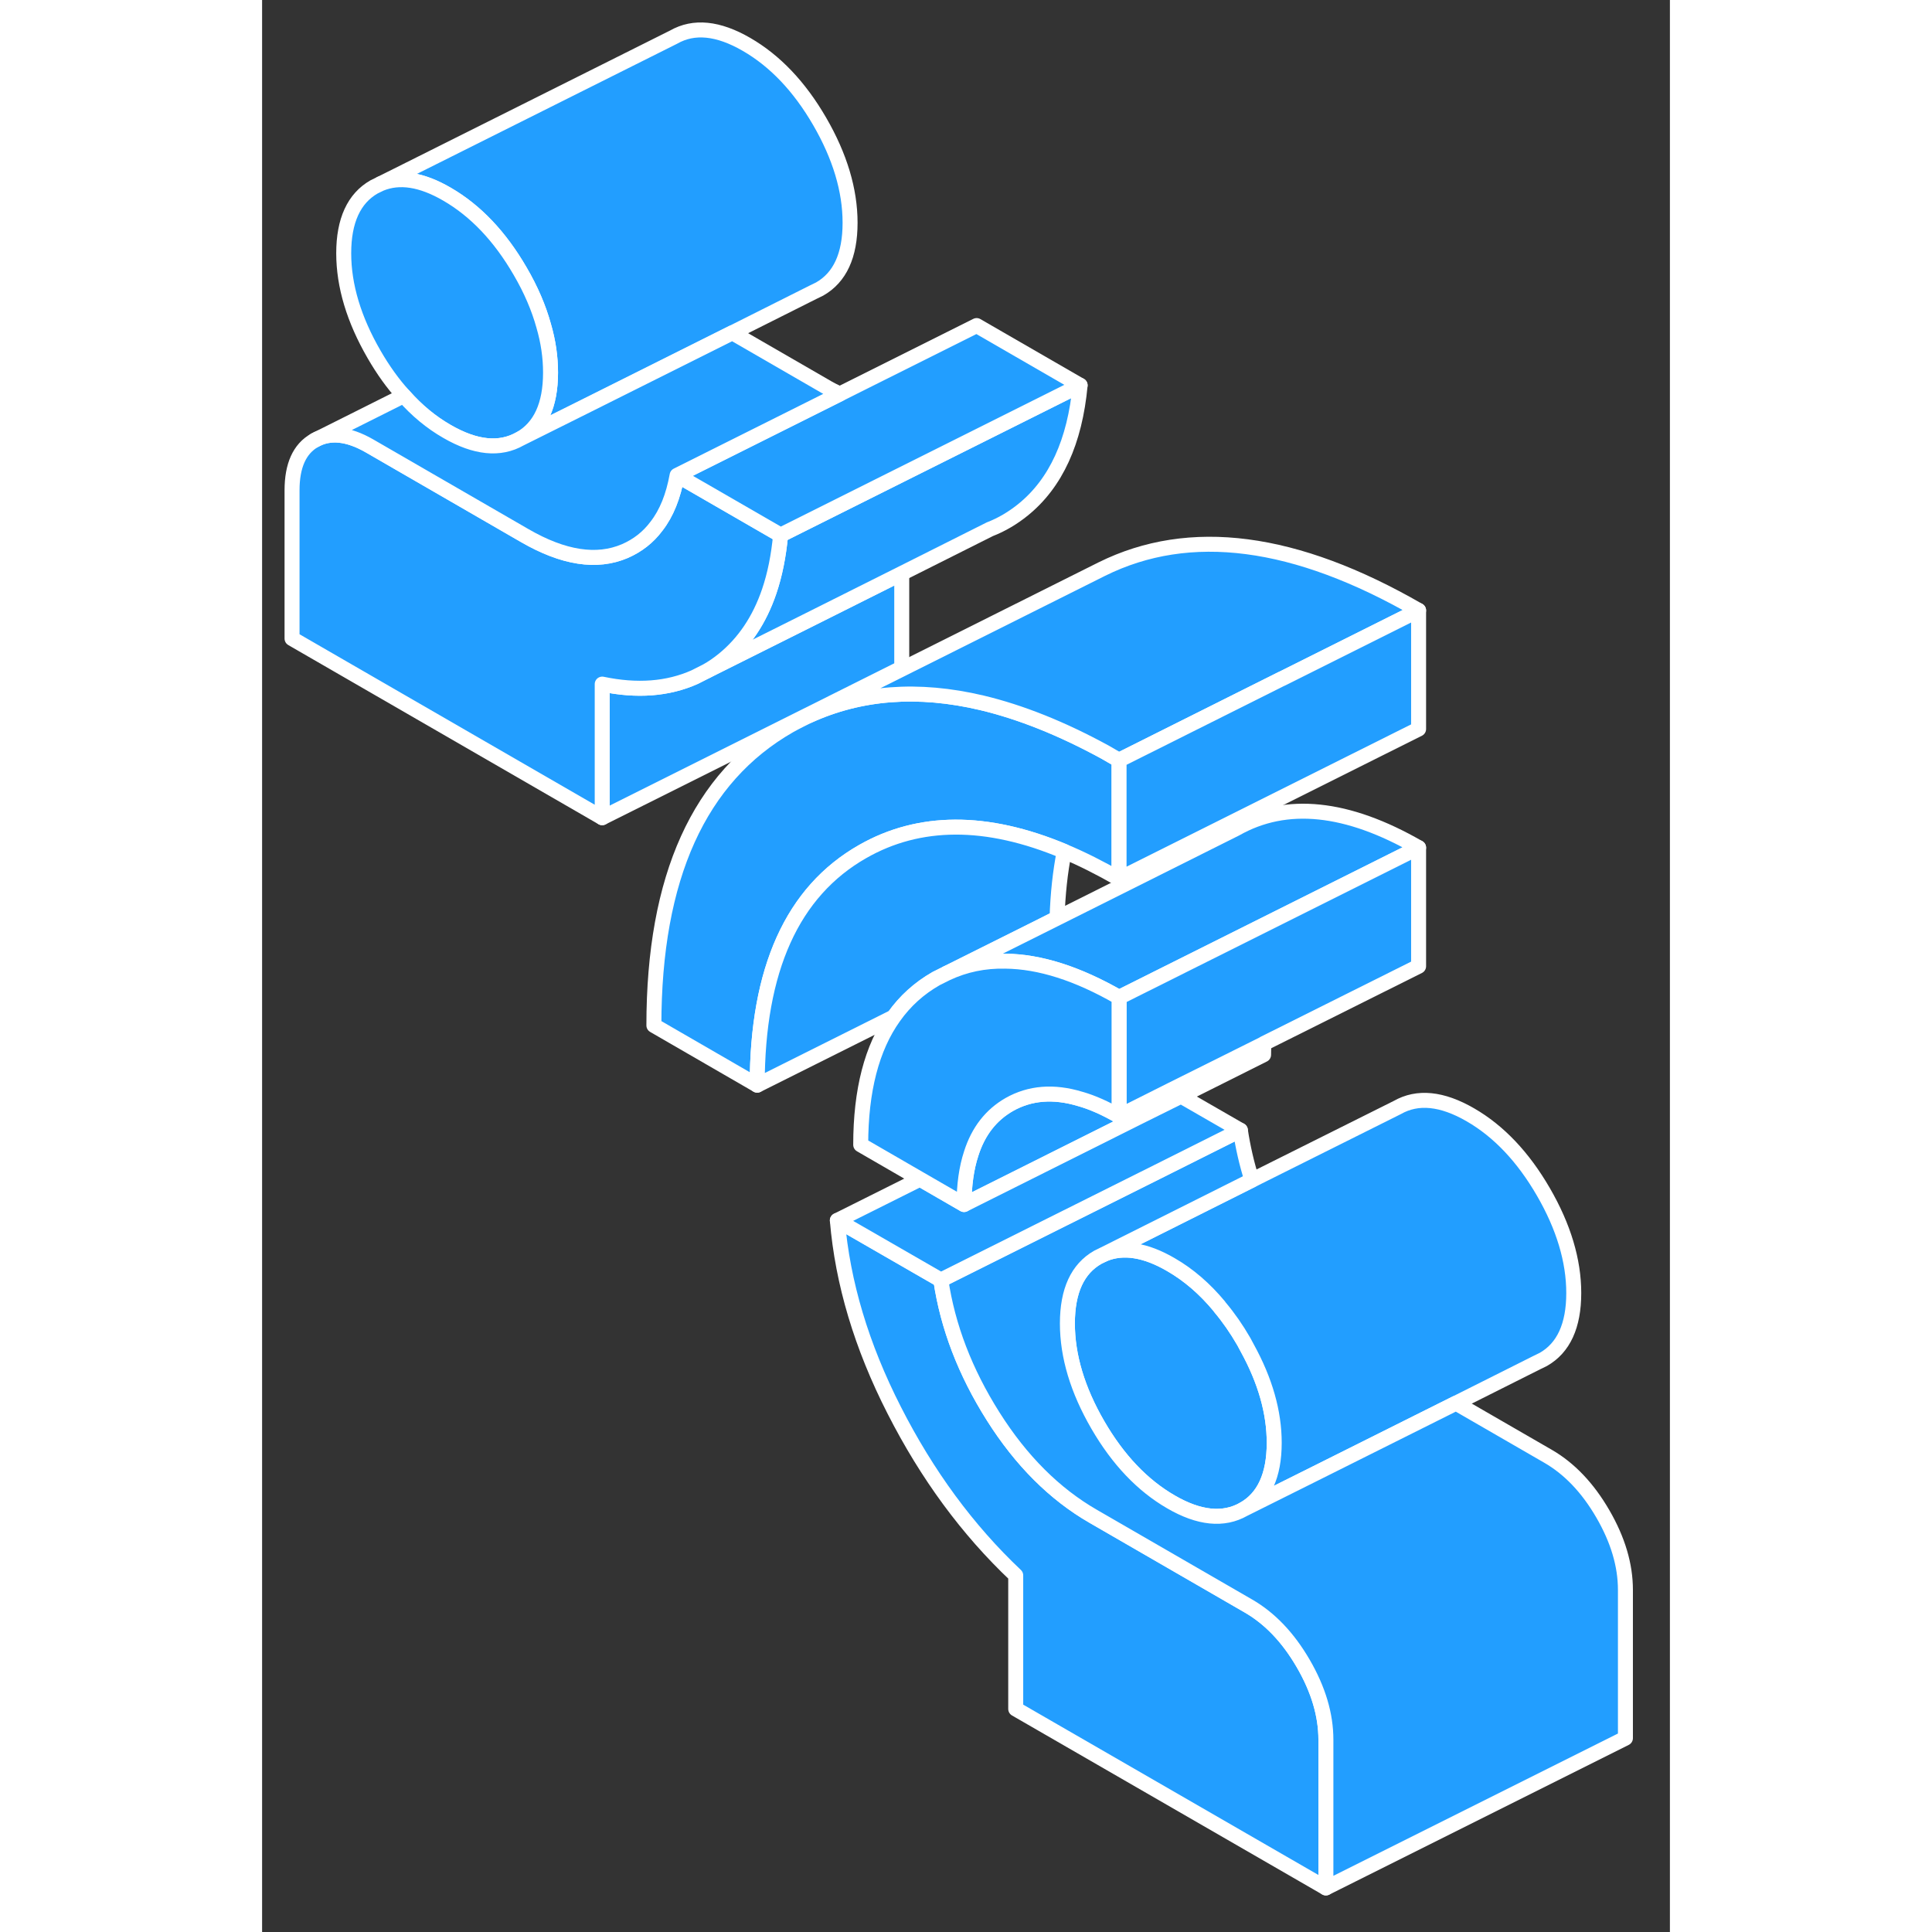 <svg width="48" height="48" viewBox="0 0 94 129" fill="#229EFF" xmlns="http://www.w3.org/2000/svg" stroke-width="1px" stroke-linecap="round" stroke-linejoin="round"><rect x="0" y="0" width="94" height="129" fill="#333333" stroke="none"/><path d="M69.52 111.078C68.51 109.338 67.29 108.058 65.85 107.228L55.5 101.248C52.91 99.758 50.68 97.528 48.81 94.568C46.94 91.608 45.78 88.578 45.32 85.468L38.41 81.487C38.76 85.647 40.02 89.878 42.21 94.168C44.4 98.468 47.1 102.148 50.32 105.188V114.108L71.03 126.058V116.158C71.03 114.508 70.53 112.818 69.52 111.078Z" stroke="white" stroke-linejoin="round"/><path d="M57.22 50.758V58.678C55.96 57.958 54.74 57.338 53.56 56.848C50.96 55.758 48.53 55.218 46.28 55.228C44.05 55.238 41.99 55.778 40.1 56.858C35.41 59.528 33.06 64.728 33.06 72.457L26.16 68.468C26.16 58.568 29.18 51.898 35.22 48.448C35.44 48.328 35.66 48.208 35.88 48.098L36.48 47.798C39.94 46.218 43.79 45.918 48.06 46.928C50.66 47.548 53.41 48.648 56.3 50.228C56.6 50.408 56.91 50.578 57.22 50.758Z" stroke="white" stroke-linejoin="round"/><path d="M53.56 56.847C53.29 58.217 53.13 59.697 53.08 61.297L52 61.847L45.71 64.987L45.01 65.337C43.87 65.987 42.93 66.837 42.18 67.897L33.06 72.457C33.06 64.727 35.41 59.527 40.1 56.857C41.99 55.777 44.05 55.237 46.28 55.227C48.53 55.217 50.96 55.757 53.56 56.847Z" stroke="white" stroke-linejoin="round"/><path d="M77.22 40.758L68.08 45.328H68.07L57.22 50.758C56.91 50.578 56.6 50.408 56.3 50.228C53.41 48.648 50.66 47.548 48.06 46.928C43.79 45.918 39.94 46.218 36.48 47.798L55.87 38.098L56.07 37.998C61.94 35.088 68.99 36.008 77.22 40.758Z" stroke="white" stroke-linejoin="round"/><path d="M77.22 56.598L57.22 66.598C54.46 65.008 51.92 64.198 49.63 64.178H49.62C48.22 64.148 46.93 64.418 45.71 64.988L52 61.848L53.08 61.308L65.01 55.338C68.38 53.428 72.45 53.848 77.22 56.598Z" stroke="white" stroke-linejoin="round"/><path d="M66.89 69.688C66.88 69.927 66.87 70.177 66.87 70.427L61.36 73.188L58.82 74.448L46.87 80.427C46.87 79.127 47.03 77.987 47.35 77.017C47.82 75.537 48.67 74.448 49.89 73.748C51.27 72.968 52.85 72.838 54.63 73.377C55.45 73.608 56.31 73.998 57.22 74.517L58.7 73.778L60.67 72.787L66.19 70.037L66.89 69.688Z" stroke="white" stroke-linejoin="round"/><path d="M67.58 96.338C67.58 98.517 66.9 99.998 65.55 100.768C64.2 101.538 62.57 101.378 60.68 100.278C58.78 99.177 57.15 97.468 55.8 95.138C54.45 92.808 53.77 90.547 53.77 88.368C53.77 86.188 54.45 84.718 55.8 83.948L56.23 83.737C57.49 83.218 58.98 83.448 60.68 84.438C61.86 85.118 62.94 86.047 63.91 87.218C63.92 87.237 63.94 87.257 63.95 87.278C64.53 87.968 65.06 88.728 65.55 89.578C65.63 89.718 65.71 89.868 65.78 90.007C66.98 92.188 67.58 94.297 67.58 96.338Z" stroke="white" stroke-linejoin="round"/><path d="M87.58 86.338C87.58 88.518 86.9 89.998 85.55 90.768L85.12 90.978L79.72 93.688L70.32 98.388L65.55 100.768C66.9 99.998 67.58 98.518 67.58 96.338C67.58 94.298 66.98 92.188 65.78 90.008C65.71 89.868 65.63 89.718 65.55 89.578C65.06 88.728 64.53 87.968 63.95 87.278C63.94 87.258 63.92 87.238 63.91 87.218C62.94 86.048 61.86 85.118 60.68 84.438C58.98 83.448 57.49 83.218 56.23 83.738L60.92 81.388L66.09 78.798L75.8 73.948C77.15 73.178 78.78 73.338 80.68 74.438C82.57 75.528 84.2 77.248 85.55 79.578C86.9 81.908 87.58 84.168 87.58 86.338Z" stroke="white" stroke-linejoin="round"/><path d="M91.03 106.158V116.058L71.03 126.058V116.158C71.03 114.508 70.53 112.818 69.52 111.078C68.51 109.338 67.29 108.058 65.85 107.228L55.5 101.248C52.91 99.757 50.68 97.528 48.81 94.567C46.94 91.608 45.78 88.578 45.32 85.468L59.77 78.248L65.32 75.468C65.49 76.588 65.74 77.698 66.09 78.797L60.92 81.388L56.23 83.737L55.8 83.948C54.45 84.718 53.77 86.188 53.77 88.368C53.77 90.547 54.45 92.808 55.8 95.138C57.15 97.468 58.78 99.177 60.68 100.278C62.57 101.378 64.2 101.538 65.55 100.768L70.32 98.388L79.72 93.688L85.85 97.228C87.29 98.058 88.51 99.338 89.52 101.078C90.53 102.818 91.03 104.508 91.03 106.158Z" stroke="white" stroke-linejoin="round"/><path d="M42.71 38.288V44.598L39.89 46.008L22.71 54.598V45.678C25.04 46.168 27.1 46.008 28.89 45.208L29.68 44.808L36.86 41.218L42.71 38.288Z" stroke="white" stroke-linejoin="round"/><path d="M54.62 25.727C54.27 29.488 53 32.258 50.82 34.028C50.13 34.587 49.39 35.028 48.59 35.337L42.71 38.288L36.86 41.218L29.68 44.807C30.08 44.587 30.45 44.328 30.82 44.028C32.19 42.907 33.21 41.398 33.86 39.487C34.24 38.367 34.49 37.117 34.62 35.727L54.62 25.727Z" stroke="white" stroke-linejoin="round"/><path d="M34.62 35.728C34.49 37.118 34.24 38.368 33.86 39.488C33.21 41.398 32.19 42.908 30.82 44.028C30.45 44.328 30.08 44.588 29.68 44.808L28.89 45.208C27.1 46.008 25.04 46.168 22.71 45.678V54.598L2 42.638V32.738C2 31.088 2.5 29.968 3.51 29.398C4.51 28.828 5.74 28.948 7.18 29.778L17.53 35.758C20.12 37.258 22.35 37.598 24.22 36.798C25.07 36.428 25.78 35.878 26.33 35.138C27.01 34.268 27.46 33.128 27.71 31.738L34.62 35.728Z" stroke="white" stroke-linejoin="round"/><path d="M54.62 25.727L34.62 35.727L27.71 31.738L38.57 26.308L47.71 21.738L54.62 25.727Z" stroke="white" stroke-linejoin="round"/><path d="M39.26 14.877C39.26 17.057 38.58 18.527 37.23 19.297L36.8 19.507L31.4 22.217L22 26.917L17.23 29.297C18.58 28.527 19.26 27.057 19.26 24.877C19.26 23.847 19.11 22.807 18.8 21.747C18.47 20.557 17.95 19.337 17.23 18.107C15.88 15.777 14.25 14.067 12.35 12.967C10.65 11.977 9.17 11.747 7.91 12.267L27.48 2.477C28.83 1.707 30.45 1.867 32.35 2.967C34.25 4.067 35.88 5.777 37.23 8.107C38.58 10.437 39.26 12.697 39.26 14.877Z" stroke="white" stroke-linejoin="round"/><path d="M19.26 24.878C19.26 27.058 18.58 28.527 17.23 29.297C15.88 30.067 14.25 29.907 12.35 28.808C11.3 28.207 10.33 27.407 9.46 26.418C8.74 25.628 8.08 24.707 7.48 23.668C6.13 21.337 5.45 19.078 5.45 16.907C5.45 14.738 6.13 13.248 7.48 12.477L7.91 12.268C9.17 11.748 10.65 11.977 12.35 12.967C14.25 14.068 15.88 15.777 17.23 18.108C17.95 19.337 18.47 20.558 18.8 21.747C19.11 22.808 19.26 23.848 19.26 24.878Z" stroke="white" stroke-linejoin="round"/><path d="M38.57 26.308L27.71 31.738C27.46 33.127 27.01 34.267 26.33 35.138C25.78 35.877 25.07 36.428 24.22 36.797C22.35 37.597 20.12 37.258 17.53 35.758L7.18 29.777C5.74 28.948 4.51 28.828 3.51 29.398L9.46 26.418C10.33 27.407 11.3 28.207 12.35 28.808C14.25 29.907 15.88 30.067 17.23 29.297L22 26.918L31.4 22.218L37.53 25.758C37.88 25.968 38.23 26.148 38.57 26.308Z" stroke="white" stroke-linejoin="round"/><path d="M77.22 40.757V48.677L57.22 58.677V50.757L68.07 45.327H68.08L77.22 40.757Z" stroke="white" stroke-linejoin="round"/><path d="M65.32 75.468L59.77 78.248L45.32 85.468L38.41 81.487L43.93 78.728L46.87 80.427L58.82 74.448L61.36 73.188L65.32 75.468Z" stroke="white" stroke-linejoin="round"/><path d="M77.22 56.597V64.517L66.89 69.677V69.687L66.19 70.037L60.67 72.787L58.7 73.777L57.22 74.517V66.597L77.22 56.597Z" stroke="white" stroke-linejoin="round"/><path d="M57.22 66.598V74.518C56.31 73.998 55.45 73.608 54.63 73.378C52.85 72.838 51.27 72.968 49.89 73.748C48.67 74.448 47.82 75.538 47.35 77.018C47.03 77.988 46.87 79.127 46.87 80.427L43.93 78.728L39.97 76.438C39.97 72.808 40.71 69.957 42.18 67.897C42.93 66.838 43.87 65.987 45.01 65.338L45.71 64.988C46.93 64.418 48.22 64.147 49.62 64.177H49.63C51.92 64.198 54.46 65.008 57.22 66.598Z" stroke="white" stroke-linejoin="round"/></svg>